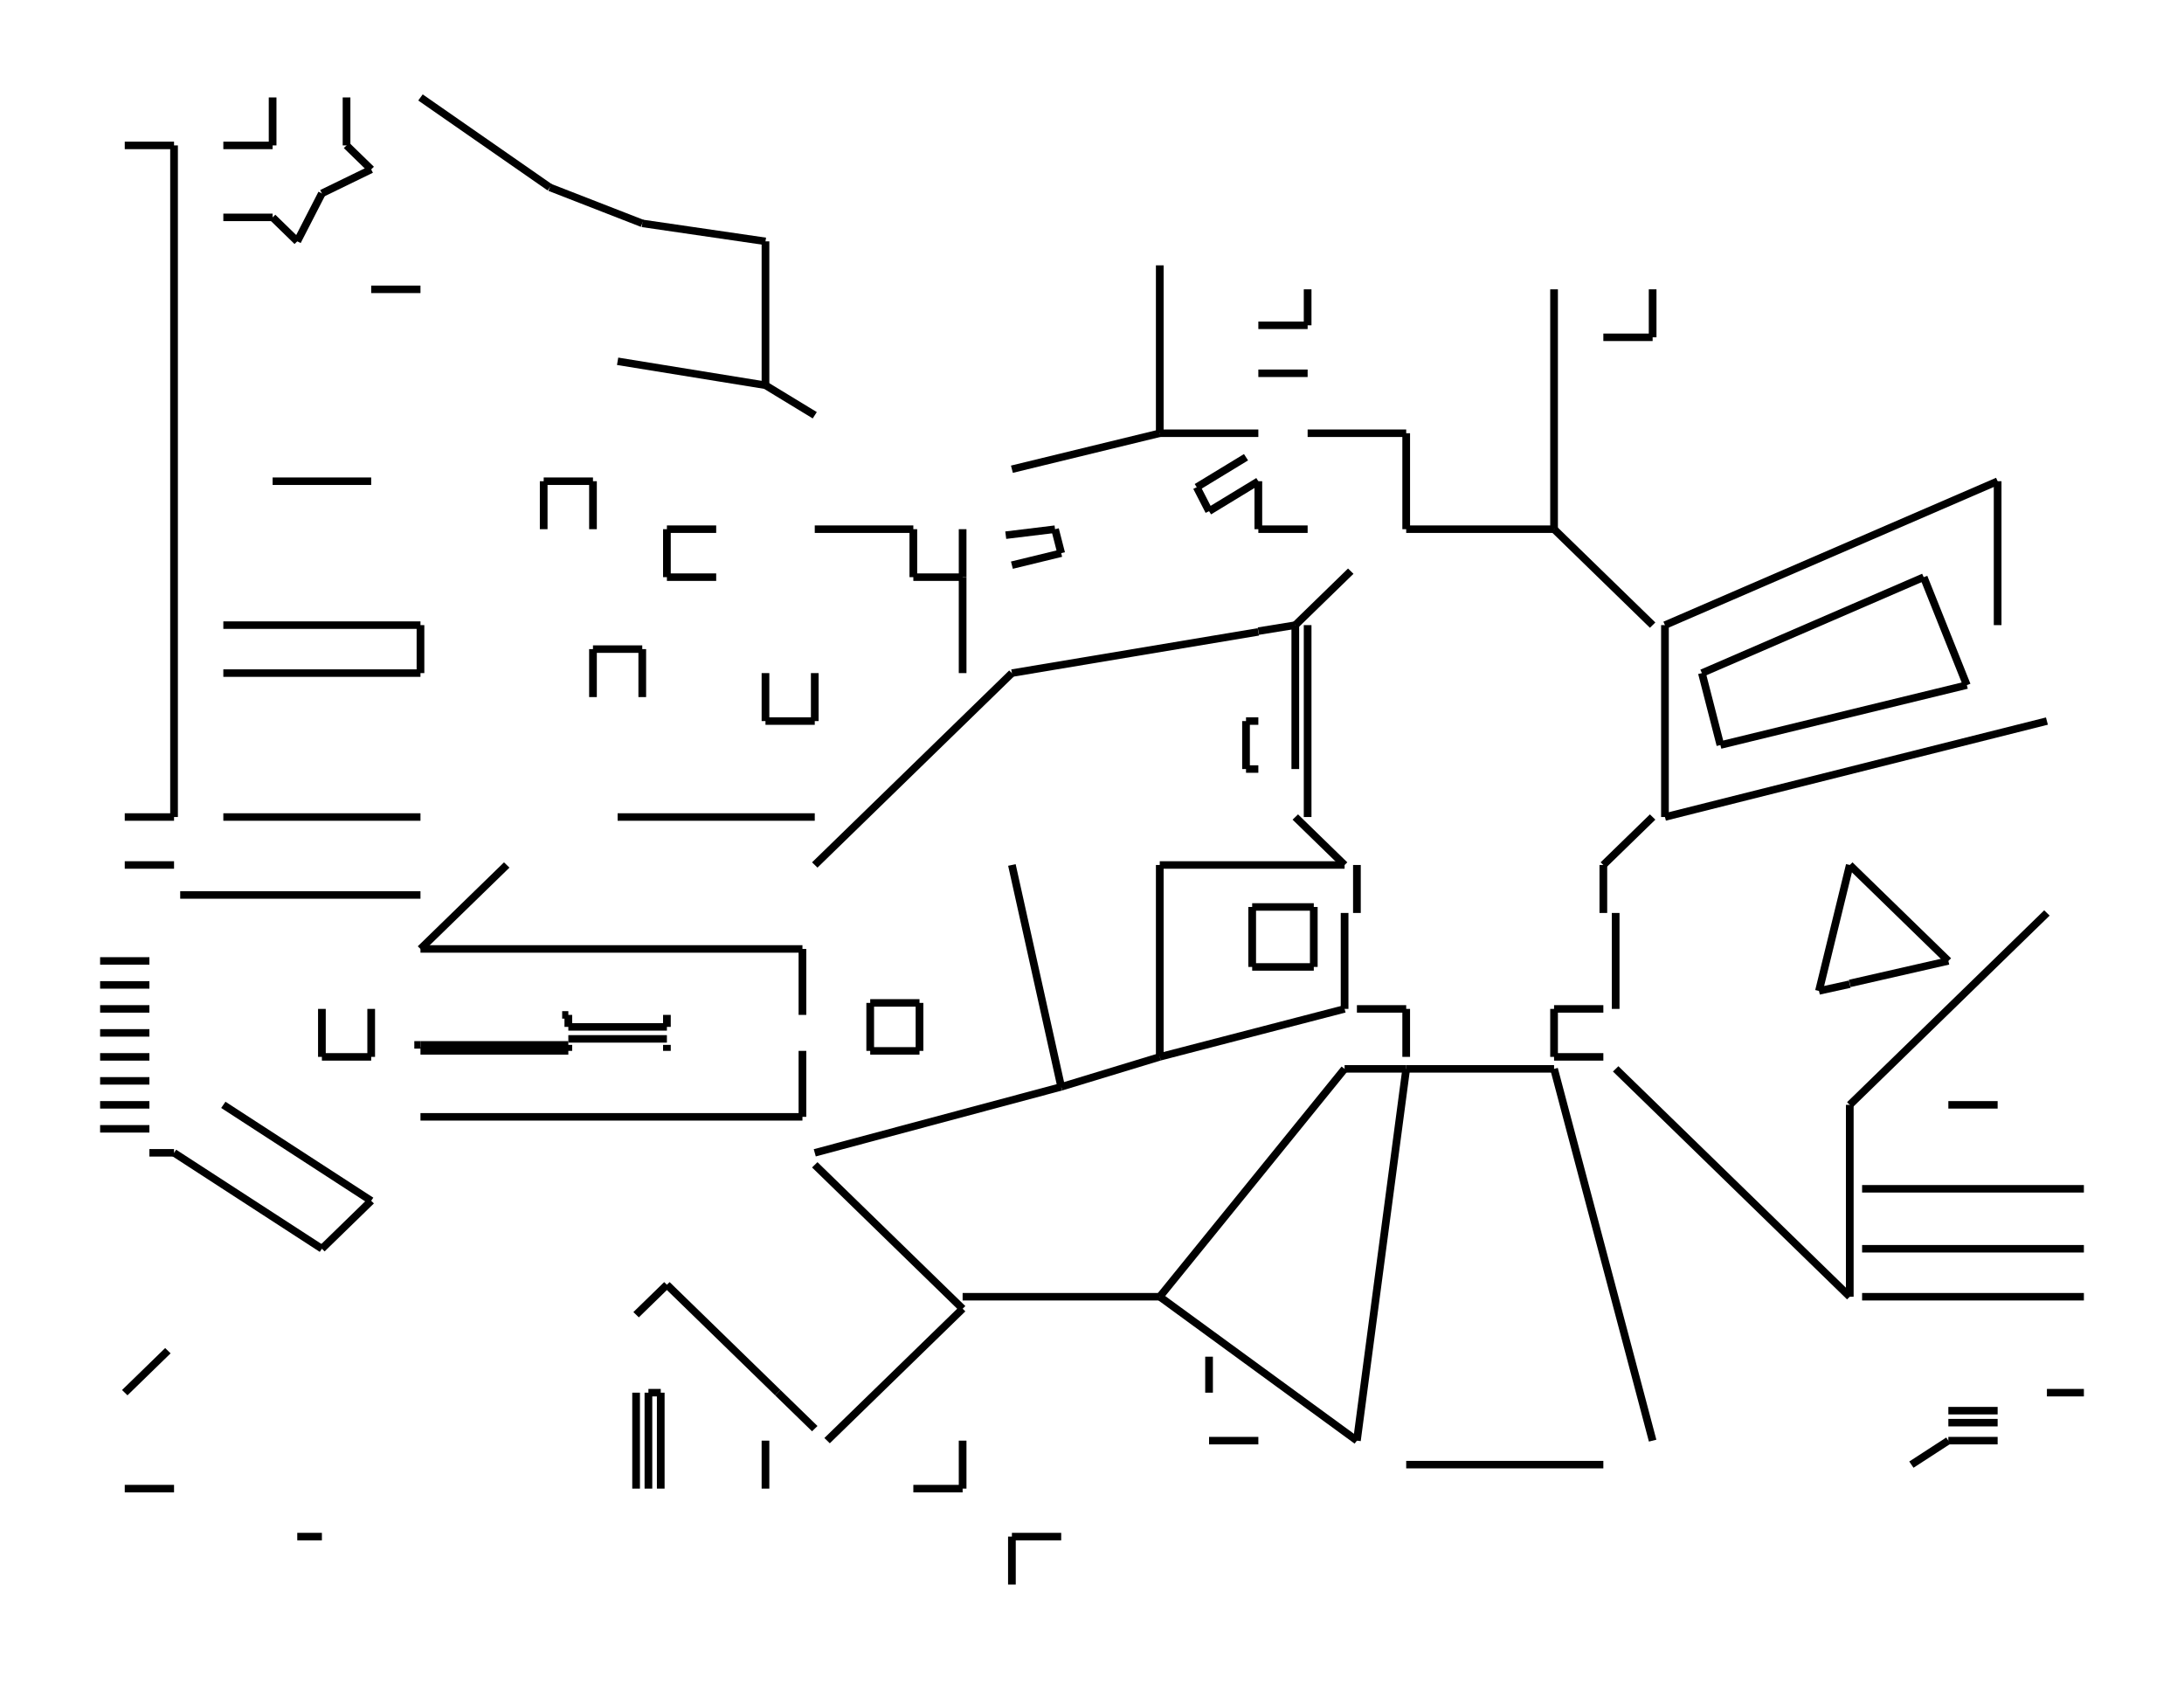 <svg width="900" height="693" preserveAspectRatio="none" viewBox="-418 -770 2836 2244"
 xmlns="http://www.w3.org/2000/svg" xmlns:xlink="http://www.w3.org/1999/xlink">
   <defs>
    <marker id="arrow" markerWidth="10" markerHeight="10" refX="0" refY="2" orient="auto" markerUnits="strokeWidth">
      <path d="M0,0 L0,4 L5,3 z" fill="#f00" />
    </marker>
  </defs>

<line x1="1200" y1="192" x2="1200" y2="256" stroke-width="10" stroke="black"/>
<line x1="1216" y1="192" x2="1200" y2="192" stroke-width="10" stroke="black"/>
<line x1="1200" y1="256" x2="1216" y2="256" stroke-width="10" stroke="black"/>
<line x1="896" y1="128" x2="1216" y2="73" stroke-width="10" stroke="black"/>
<line x1="832" y1="0" x2="832" y2="128" stroke-width="10" stroke="black"/>
<line x1="640" y1="384" x2="896" y2="128" stroke-width="10" stroke="black"/>
<line x1="768" y1="0" x2="832" y2="0" stroke-width="10" stroke="black"/>
<line x1="768" y1="-64" x2="768" y2="0" stroke-width="10" stroke="black"/>
<line x1="952" y1="-64" x2="960" y2="-32" stroke-width="10" stroke="black"/>
<line x1="952" y1="-64" x2="888" y2="-56" stroke-width="10" stroke="black"/>
<line x1="832" y1="-64" x2="832" y2="0" stroke-width="10" stroke="black"/>
<line x1="896" y1="-16" x2="960" y2="-32" stroke-width="10" stroke="black"/>
<line x1="1088" y1="-416" x2="1088" y2="-192" stroke-width="10" stroke="black"/>
<line x1="1216" y1="-192" x2="1088" y2="-192" stroke-width="10" stroke="black"/>
<line x1="1152" y1="-88" x2="1136" y2="-120" stroke-width="10" stroke="black"/>
<line x1="1152" y1="-88" x2="1216" y2="-128" stroke-width="10" stroke="black"/>
<line x1="1200" y1="-160" x2="1136" y2="-120" stroke-width="10" stroke="black"/>
<line x1="1088" y1="-192" x2="896" y2="-144" stroke-width="10" stroke="black"/>
<line x1="640" y1="-64" x2="768" y2="-64" stroke-width="10" stroke="black"/>
<line x1="1408" y1="-64" x2="1600" y2="-64" stroke-width="10" stroke="black"/>
<line x1="1728" y1="-320" x2="1728" y2="-384" stroke-width="10" stroke="black"/>
<line x1="1664" y1="-320" x2="1728" y2="-320" stroke-width="10" stroke="black"/>
<line x1="1600" y1="-64" x2="1728" y2="64" stroke-width="10" stroke="black"/>
<line x1="1600" y1="-384" x2="1600" y2="-64" stroke-width="10" stroke="black"/>
<line x1="1816" y1="224" x2="1792" y2="128" stroke-width="10" stroke="black"/>
<line x1="1792" y1="128" x2="2080" y2="0" stroke-width="10" stroke="black"/>
<line x1="2080" y1="0" x2="2136" y2="144" stroke-width="10" stroke="black"/>
<line x1="2136" y1="144" x2="1816" y2="224" stroke-width="10" stroke="black"/>
<line x1="2176" y1="-128" x2="2176" y2="64" stroke-width="10" stroke="black"/>
<line x1="1744" y1="320" x2="2240" y2="192" stroke-width="10" stroke="black"/>
<line x1="1728" y1="320" x2="1664" y2="384" stroke-width="10" stroke="black"/>
<line x1="1744" y1="320" x2="1744" y2="64" stroke-width="10" stroke="black"/>
<line x1="2176" y1="-128" x2="1744" y2="64" stroke-width="10" stroke="black"/>
<line x1="1280" y1="-272" x2="1216" y2="-272" stroke-width="10" stroke="black"/>
<line x1="1216" y1="-336" x2="1280" y2="-336" stroke-width="10" stroke="black"/>
<line x1="1280" y1="-384" x2="1280" y2="-336" stroke-width="10" stroke="black"/>
<line x1="1216" y1="72" x2="1264" y2="64" stroke-width="10" stroke="black"/>
<line x1="1216" y1="-64" x2="1280" y2="-64" stroke-width="10" stroke="black"/>
<line x1="1264" y1="64" x2="1264" y2="256" stroke-width="10" stroke="black"/>
<line x1="1280" y1="320" x2="1280" y2="64" stroke-width="10" stroke="black"/>
<line x1="1264" y1="320" x2="1328" y2="384" stroke-width="10" stroke="black"/>
<line x1="1336" y1="-8" x2="1264" y2="64" stroke-width="10" stroke="black"/>
<line x1="1408" y1="-192" x2="1280" y2="-192" stroke-width="10" stroke="black"/>
<line x1="1408" y1="-64" x2="1408" y2="-192" stroke-width="10" stroke="black"/>
<line x1="1216" y1="-128" x2="1216" y2="-64" stroke-width="10" stroke="black"/>
<line x1="1944" y1="552" x2="1984" y2="543" stroke-width="10" stroke="black"/>
<line x1="1984" y1="384" x2="1944" y2="552" stroke-width="10" stroke="black"/>
<line x1="1664" y1="576" x2="1600" y2="576" stroke-width="10" stroke="black"/>
<line x1="1664" y1="384" x2="1664" y2="448" stroke-width="10" stroke="black"/>
<line x1="1680" y1="576" x2="1680" y2="448" stroke-width="10" stroke="black"/>
<line x1="1600" y1="656" x2="1728" y2="1152" stroke-width="10" stroke="black"/>
<line x1="1600" y1="576" x2="1600" y2="640" stroke-width="10" stroke="black"/>
<line x1="1664" y1="640" x2="1600" y2="640" stroke-width="10" stroke="black"/>
<line x1="1408" y1="656" x2="1600" y2="656" stroke-width="10" stroke="black"/>
<line x1="1984" y1="960" x2="1680" y2="656" stroke-width="10" stroke="black"/>
<line x1="2112" y1="1128" x2="2176" y2="1128" stroke-width="10" stroke="black"/>
<line x1="2176" y1="1112" x2="2112" y2="1112" stroke-width="10" stroke="black"/>
<line x1="2288" y1="1088" x2="2240" y2="1088" stroke-width="10" stroke="black"/>
<line x1="2288" y1="816" x2="2000" y2="816" stroke-width="10" stroke="black"/>
<line x1="2288" y1="896" x2="2000" y2="896" stroke-width="10" stroke="black"/>
<line x1="1984" y1="542" x2="2112" y2="512" stroke-width="10" stroke="black"/>
<line x1="2112" y1="512" x2="1984" y2="384" stroke-width="10" stroke="black"/>
<line x1="2240" y1="448" x2="1984" y2="704" stroke-width="10" stroke="black"/>
<line x1="2112" y1="704" x2="2176" y2="704" stroke-width="10" stroke="black"/>
<line x1="2000" y1="960" x2="2288" y2="960" stroke-width="10" stroke="black"/>
<line x1="1984" y1="704" x2="1984" y2="960" stroke-width="10" stroke="black"/>
<line x1="2064" y1="1184" x2="2112" y2="1152" stroke-width="10" stroke="black"/>
<line x1="1664" y1="1184" x2="1408" y2="1184" stroke-width="10" stroke="black"/>
<line x1="2176" y1="1152" x2="2112" y2="1152" stroke-width="10" stroke="black"/>
<line x1="656" y1="1152" x2="832" y2="976" stroke-width="10" stroke="black"/>
<line x1="1328" y1="656" x2="1088" y2="960" stroke-width="10" stroke="black"/>
<line x1="1152" y1="1040" x2="1152" y2="1088" stroke-width="10" stroke="black"/>
<line x1="1344" y1="1152" x2="1088" y2="960" stroke-width="10" stroke="black"/>
<line x1="1088" y1="960" x2="832" y2="960" stroke-width="10" stroke="black"/>
<line x1="640" y1="784" x2="832" y2="976" stroke-width="10" stroke="black"/>
<line x1="1344" y1="1152" x2="1408" y2="656" stroke-width="10" stroke="black"/>
<line x1="1408" y1="576" x2="1344" y2="576" stroke-width="10" stroke="black"/>
<line x1="1328" y1="656" x2="1408" y2="656" stroke-width="10" stroke="black"/>
<line x1="832" y1="1152" x2="832" y2="1216" stroke-width="10" stroke="black"/>
<line x1="960" y1="1280" x2="896" y2="1280" stroke-width="10" stroke="black"/>
<line x1="896" y1="1280" x2="896" y2="1344" stroke-width="10" stroke="black"/>
<line x1="832" y1="1216" x2="768" y2="1216" stroke-width="10" stroke="black"/>
<line x1="1216" y1="1152" x2="1152" y2="1152" stroke-width="10" stroke="black"/>
<line x1="1208" y1="440" x2="1208" y2="520" stroke-width="10" stroke="black"/>
<line x1="1288" y1="440" x2="1208" y2="440" stroke-width="10" stroke="black"/>
<line x1="1208" y1="520" x2="1288" y2="520" stroke-width="10" stroke="black"/>
<line x1="1288" y1="520" x2="1288" y2="440" stroke-width="10" stroke="black"/>
<line x1="1328" y1="576" x2="1088" y2="640" stroke-width="10" stroke="black"/>
<line x1="1344" y1="448" x2="1344" y2="384" stroke-width="10" stroke="black"/>
<line x1="1328" y1="448" x2="1328" y2="576" stroke-width="10" stroke="black"/>
<line x1="712" y1="568" x2="712" y2="632" stroke-width="10" stroke="black"/>
<line x1="776" y1="568" x2="712" y2="568" stroke-width="10" stroke="black"/>
<line x1="776" y1="632" x2="776" y2="568" stroke-width="10" stroke="black"/>
<line x1="712" y1="632" x2="776" y2="632" stroke-width="10" stroke="black"/>
<line x1="1088" y1="640" x2="960" y2="680" stroke-width="10" stroke="black"/>
<line x1="896" y1="384" x2="960" y2="680" stroke-width="10" stroke="black"/>
<line x1="1088" y1="640" x2="1088" y2="384" stroke-width="10" stroke="black"/>
<line x1="640" y1="768" x2="960" y2="680" stroke-width="10" stroke="black"/>
<line x1="1408" y1="640" x2="1408" y2="576" stroke-width="10" stroke="black"/>
<line x1="1328" y1="384" x2="1088" y2="384" stroke-width="10" stroke="black"/>
<line x1="-192" y1="320" x2="-256" y2="320" stroke-width="10" stroke="black"/>
<line x1="-256" y1="-576" x2="-192" y2="-576" stroke-width="10" stroke="black"/>
<line x1="-288" y1="576" x2="-224" y2="576" stroke-width="10" stroke="black"/>
<line x1="-288" y1="512" x2="-224" y2="512" stroke-width="10" stroke="black"/>
<line x1="-288" y1="544" x2="-224" y2="544" stroke-width="10" stroke="black"/>
<line x1="-192" y1="384" x2="-256" y2="384" stroke-width="10" stroke="black"/>
<line x1="-192" y1="1216" x2="-256" y2="1216" stroke-width="10" stroke="black"/>
<line x1="-224" y1="768" x2="-192" y2="768" stroke-width="10" stroke="black"/>
<line x1="-256" y1="1088" x2="-200" y2="1032" stroke-width="10" stroke="black"/>
<line x1="-288" y1="704" x2="-224" y2="704" stroke-width="10" stroke="black"/>
<line x1="-288" y1="640" x2="-224" y2="640" stroke-width="10" stroke="black"/>
<line x1="-288" y1="672" x2="-224" y2="672" stroke-width="10" stroke="black"/>
<line x1="-288" y1="736" x2="-224" y2="736" stroke-width="10" stroke="black"/>
<line x1="-224" y1="608" x2="-288" y2="608" stroke-width="10" stroke="black"/>
<line x1="-192" y1="768" x2="0" y2="896" stroke-width="10" stroke="black"/>
<line x1="0" y1="1280" x2="-32" y2="1280" stroke-width="10" stroke="black"/>
<line x1="64" y1="832" x2="0" y2="896" stroke-width="10" stroke="black"/>
<line x1="-128" y1="320" x2="128" y2="320" stroke-width="10" stroke="black"/>
<line x1="0" y1="576" x2="0" y2="640" stroke-width="10" stroke="black"/>
<line x1="0" y1="640" x2="64" y2="640" stroke-width="10" stroke="black"/>
<line x1="120" y1="624" x2="128" y2="624" stroke-width="10" stroke="black"/>
<line x1="64" y1="576" x2="64" y2="640" stroke-width="10" stroke="black"/>
<line x1="128" y1="424" x2="-184" y2="424" stroke-width="10" stroke="black"/>
<line x1="-128" y1="704" x2="64" y2="832" stroke-width="10" stroke="black"/>
<line x1="-64" y1="-480" x2="-32" y2="-448" stroke-width="10" stroke="black"/>
<line x1="-32" y1="-448" x2="0" y2="-512" stroke-width="10" stroke="black"/>
<line x1="64" y1="-544" x2="32" y2="-576" stroke-width="10" stroke="black"/>
<line x1="32" y1="-576" x2="32" y2="-640" stroke-width="10" stroke="black"/>
<line x1="0" y1="-512" x2="64" y2="-544" stroke-width="10" stroke="black"/>
<line x1="-128" y1="-480" x2="-64" y2="-480" stroke-width="10" stroke="black"/>
<line x1="-128" y1="-576" x2="-64" y2="-576" stroke-width="10" stroke="black"/>
<line x1="-64" y1="-576" x2="-64" y2="-640" stroke-width="10" stroke="black"/>
<line x1="-64" y1="-128" x2="64" y2="-128" stroke-width="10" stroke="black"/>
<line x1="128" y1="64" x2="-128" y2="64" stroke-width="10" stroke="black"/>
<line x1="128" y1="-384" x2="64" y2="-384" stroke-width="10" stroke="black"/>
<line x1="-128" y1="128" x2="128" y2="128" stroke-width="10" stroke="black"/>
<line x1="-192" y1="-576" x2="-192" y2="320" stroke-width="10" stroke="black"/>
<line x1="624" y1="632" x2="624" y2="720" stroke-width="10" stroke="black"/>
<line x1="320" y1="632" x2="320" y2="624" stroke-width="10" stroke="black"/>
<line x1="448" y1="624" x2="448" y2="632" stroke-width="10" stroke="black"/>
<line x1="128" y1="632" x2="320" y2="632" stroke-width="10" stroke="black"/>
<line x1="320" y1="616" x2="448" y2="616" stroke-width="10" stroke="black"/>
<line x1="128" y1="624" x2="320" y2="624" stroke-width="10" stroke="black"/>
<line x1="640" y1="1136" x2="592" y2="1088" stroke-width="10" stroke="black"/>
<line x1="576" y1="1152" x2="576" y2="1216" stroke-width="10" stroke="black"/>
<line x1="408" y1="1088" x2="408" y2="1216" stroke-width="10" stroke="black"/>
<line x1="424" y1="1088" x2="424" y2="1216" stroke-width="10" stroke="black"/>
<line x1="440" y1="1216" x2="440" y2="1088" stroke-width="10" stroke="black"/>
<line x1="592" y1="1088" x2="448" y2="944" stroke-width="10" stroke="black"/>
<line x1="448" y1="944" x2="408" y2="984" stroke-width="10" stroke="black"/>
<line x1="424" y1="1088" x2="440" y2="1088" stroke-width="10" stroke="black"/>
<line x1="624" y1="720" x2="128" y2="720" stroke-width="10" stroke="black"/>
<line x1="624" y1="496" x2="624" y2="584" stroke-width="10" stroke="black"/>
<line x1="320" y1="600" x2="320" y2="584" stroke-width="10" stroke="black"/>
<line x1="448" y1="584" x2="448" y2="600" stroke-width="10" stroke="black"/>
<line x1="320" y1="584" x2="312" y2="584" stroke-width="10" stroke="black"/>
<line x1="576" y1="-256" x2="576" y2="-448" stroke-width="10" stroke="black"/>
<line x1="296" y1="-520" x2="416" y2="-472" stroke-width="10" stroke="black"/>
<line x1="128" y1="-640" x2="296" y2="-520" stroke-width="10" stroke="black"/>
<line x1="416" y1="-472" x2="576" y2="-448" stroke-width="10" stroke="black"/>
<line x1="576" y1="128" x2="576" y2="192" stroke-width="10" stroke="black"/>
<line x1="576" y1="192" x2="640" y2="192" stroke-width="10" stroke="black"/>
<line x1="416" y1="96" x2="352" y2="96" stroke-width="10" stroke="black"/>
<line x1="352" y1="96" x2="352" y2="160" stroke-width="10" stroke="black"/>
<line x1="416" y1="160" x2="416" y2="96" stroke-width="10" stroke="black"/>
<line x1="288" y1="-128" x2="288" y2="-64" stroke-width="10" stroke="black"/>
<line x1="352" y1="-128" x2="288" y2="-128" stroke-width="10" stroke="black"/>
<line x1="352" y1="-64" x2="352" y2="-128" stroke-width="10" stroke="black"/>
<line x1="512" y1="-64" x2="448" y2="-64" stroke-width="10" stroke="black"/>
<line x1="640" y1="-216" x2="576" y2="-256" stroke-width="10" stroke="black"/>
<line x1="448" y1="-64" x2="448" y2="0" stroke-width="10" stroke="black"/>
<line x1="448" y1="0" x2="512" y2="0" stroke-width="10" stroke="black"/>
<line x1="128" y1="496" x2="240" y2="384" stroke-width="10" stroke="black"/>
<line x1="640" y1="320" x2="384" y2="320" stroke-width="10" stroke="black"/>
<line x1="576" y1="-256" x2="384" y2="-288" stroke-width="10" stroke="black"/>
<line x1="128" y1="496" x2="624" y2="496" stroke-width="10" stroke="black"/>
<line x1="320" y1="600" x2="448" y2="600" stroke-width="10" stroke="black"/>
<line x1="128" y1="64" x2="128" y2="128" stroke-width="10" stroke="black"/>
<line x1="640" y1="192" x2="640" y2="128" stroke-width="10" stroke="black"/>

</svg>

